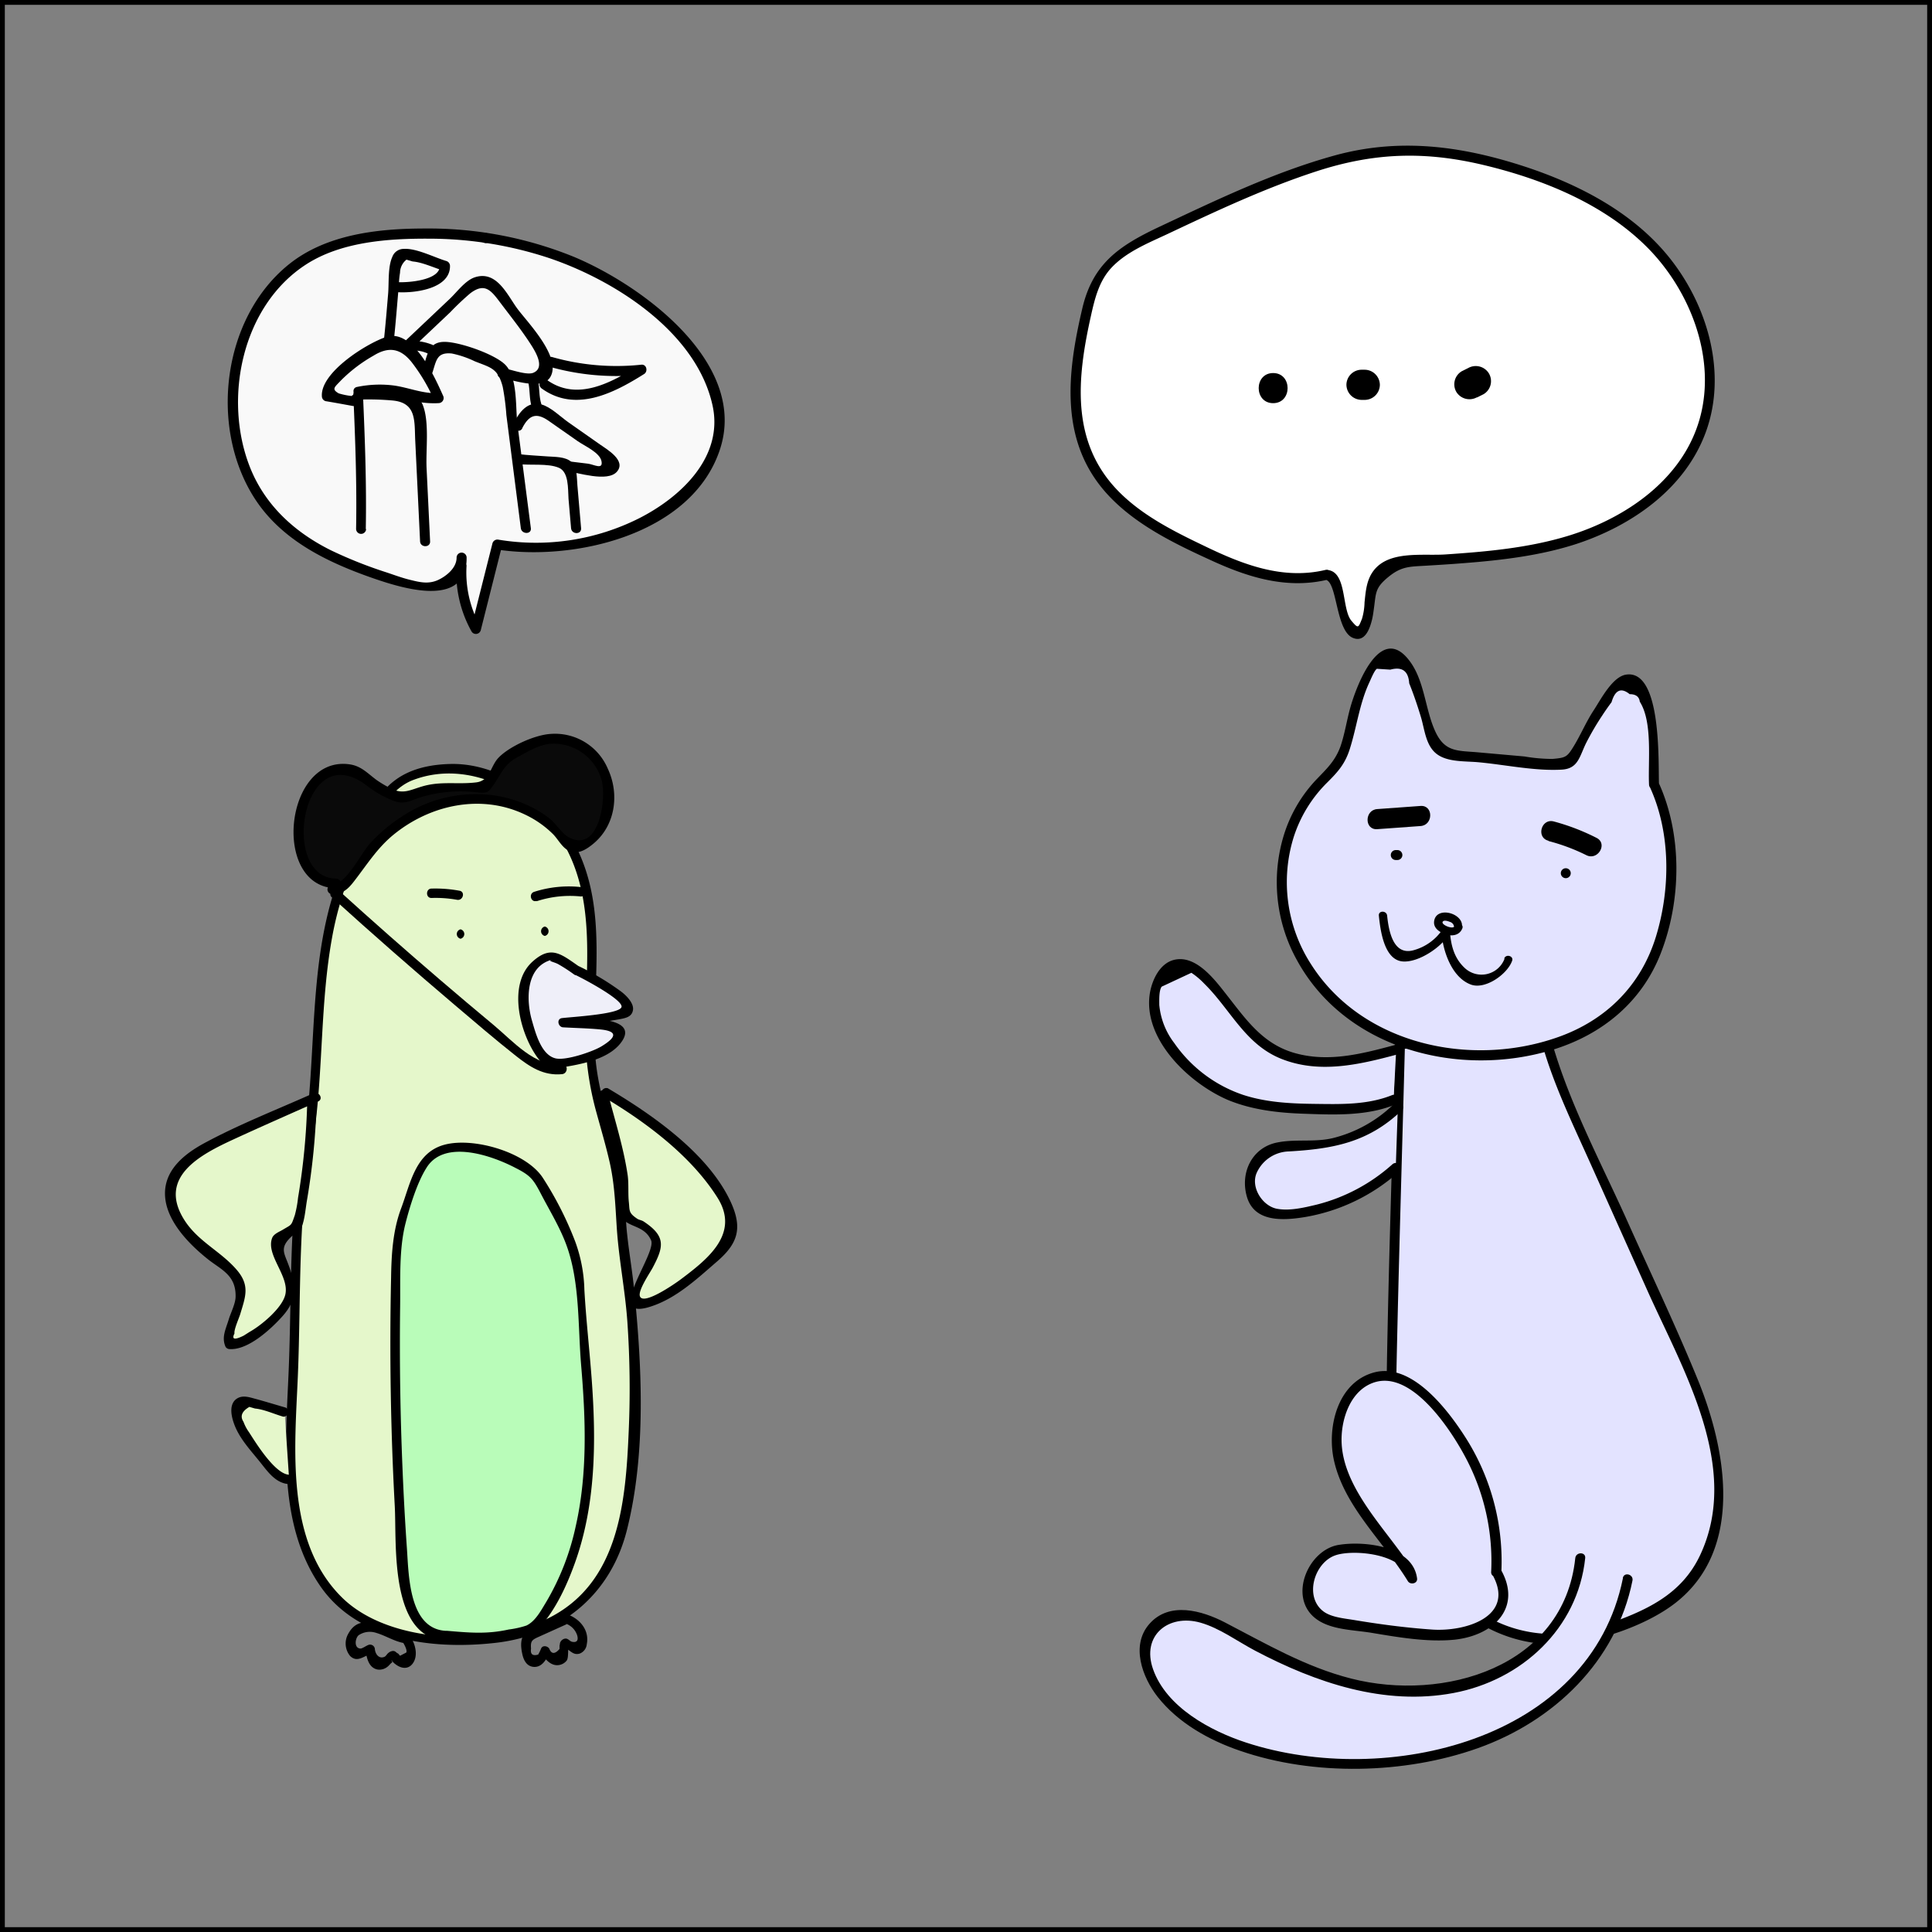 <svg id="Layer_1" data-name="Layer 1" xmlns="http://www.w3.org/2000/svg" viewBox="0 0 401 401"><rect x="0" y="0" width="401" height="401" fill="#808080" stroke="none"/><defs><style>.cls-1{fill:#e5f7cb;}.cls-2{fill:#b9fcb9;}.cls-3{fill:#f9f9f9;}.cls-4{fill:#fff;}.cls-5{fill:#e3e3ff;}.cls-6{fill:#efeff9;}.cls-7{fill:#0a0a0a;}.cls-8{fill:none;stroke:#000;stroke-miterlimit:10;}</style></defs><title>Q1</title><path class="cls-1" d="M-343.1-13.38c3.09-22.89-.08-39.25,10.12-59.25,2.38-4.67,5.59-11.86,10.06-13.61,2.45-1,8.3-2.11,10.87-1.68,11.27,1.89,20.14,8.12,24.78,20s1.46,28.34,2.41,41.35c.79,5.67,2.53,11.1,4,16.59S-278.23,1.26-278.56,7l.13,1.14a206.26,206.26,0,0,1,1.95,48.94c-.62,7.87-1.79,16-5.83,22.46A27.83,27.83,0,0,1-297.6,91c-6,1.9-12.29,2-18.49,1.6-7.06-.51-14.42-1.91-20.05-6.81s-8.69-12.43-10-20.21-1-15.78-.67-23.69l1.45-34.45c.31-7.33.63-14.73,2.31-21.81" transform="translate(407.5 247.5)"/><path d="M-342.13-13.38c1.68-13,1.19-26.38,3.52-39.33a70.58,70.58,0,0,1,5.69-17.85c2.52-5.3,5.29-12.82,11.19-15.05,11.75-4.45,25.06,2.73,31.07,12.95,6.82,11.6,4.8,25.48,4.65,38.32A63.3,63.3,0,0,0-283.82-17c1,3.67,2.09,7.3,2.92,11,1,4.56,1.12,8.94,1.43,13.54.44,6.47,1.74,12.89,2.19,19.38A202,202,0,0,1-277,49.41c-.63,14.79-1.94,31.85-17,39.12-11.82,5.7-32.64,5.26-42.5-4.44-11.81-11.62-9.81-31-9.18-46,.72-17.12-.15-35.38,3.56-52.17.27-1.22-1.61-1.74-1.88-.52-3.69,16.72-2.87,34.69-3.59,51.73-.62,14.8-2.31,31.93,6.71,44.78,7.86,11.2,23.35,13,36,11.6,13.8-1.49,24.17-10,27.53-23.56,4-16,3.1-34.16,1.4-50.45-.38-3.61-1-7.2-1.38-10.8-.44-3.81-.24-7.62-.9-11.43-1.55-9-5.41-17.61-5.78-26.82-.56-14.08,2.74-29-3.91-42.18-4.75-9.38-15.26-17.51-26.22-17.2-5.57.16-10.78,1.66-14.21,6.21-4.45,5.91-7.73,13.58-9.93,20.61-4.92,15.71-3.67,32.59-5.76,48.76-.16,1.24,1.79,1.23,1.95,0Z" transform="translate(407.5 247.5)"/><path class="cls-1" d="M-281.83-20.72A83.86,83.86,0,0,1-260.92-3.53c2.28,2.6,4.5,5.51,5.29,9.08a7.06,7.06,0,0,1-.33,4.66,7.94,7.94,0,0,1-2.1,2.34L-262,15.9a44,44,0,0,1-7.43,5.47,20.2,20.2,0,0,1-5.16,1.92c-.5.11-1.19.09-1.34-.47a1.34,1.34,0,0,1,0-.61c.71-3.54,4.91-10.28,5-10.7a3.1,3.1,0,0,0-.6-2l-.05-.08a7.94,7.94,0,0,0-4-3c-1-.36-2.25-.73-2.55-1.9a2.5,2.5,0,0,1-.05-.8c0-.27.07-.54.11-.81.6-4-.41-8.16-1.41-12.1l-2.85-11.21" transform="translate(407.5 247.5)"/><path d="M-282.32-19.88c8.78,5.21,18.25,12.23,23.76,21,4.67,7.46-2.07,12.73-7.63,16.91-1.18.89-7.92,5.59-8.51,3.46-.34-1.24,2.07-4.75,2.67-5.87,2.32-4.37,2.77-6.53-1.89-9.6-.41-.27-1-.32-1.36-.59-1.8-1.21-1.51-1.68-1.7-3.44s0-3.65-.23-5.48c-.84-5.81-2.7-11.55-4.14-17.23a1,1,0,0,0-1.88.52c2,7.73,4.19,15.07,4.22,23.06,0,5,4.88,3.06,6.65,7.08,1.23,2.78-10,16.88-.19,13.78,5.39-1.7,9.69-5.77,13.88-9.39s5.31-6.74,3-12c-4.52-10.22-16.37-18.44-25.66-23.95a1,1,0,0,0-1,1.68Z" transform="translate(407.5 247.5)"/><path class="cls-2" d="M-314.65,92c-3,.34-5.78-2.1-7.19-5.13s-1.72-6.55-2-10a621.8,621.8,0,0,1-1.43-63l.9-7.54,4.39-11.78A8,8,0,0,1-315-9a14.3,14.3,0,0,1,6,0,31.51,31.51,0,0,1,12.8,5.35l6.78,12.91,1.92,5.79c.43,4.34.39,7.66.82,12,1.1,11.11,2.2,22.32,1.12,33.43s-4.53,22.26-11.4,30.2l-9.24,2.07Z" transform="translate(407.5 247.5)"/><path d="M-314.65,91c-8-.11-8-11.53-8.39-17.07s-.69-11.14-.92-16.72q-.7-16.74-.49-33.5c.07-5.51-.26-11.85,1.1-17.23C-322.47,3-320.94-2-319-5.08c3.71-6.09,13.67-2.55,18.52,0,3,1.52,3.63,2.31,5.06,5C-293.6,3.47-291.4,7-290,10.75c2.9,7.75,2.43,16.93,3.12,25.12.94,11.12,1.36,22.48-1.13,33.44A52.43,52.43,0,0,1-294.13,85c-1.11,1.82-2.24,4-4.1,4.89a19,19,0,0,1-3.66.82c-4.52,1-8.1.68-12.77.28-1.25-.11-1.24,1.84,0,1.95,5.11.44,8.79.66,13.75-.45,2.45-.55,3.94-.53,5.59-2.4,3.25-3.69,5.47-8.54,7.12-13.12,4.4-12.2,4.45-25.41,3.51-38.19-.46-6.21-1.17-12.39-1.52-18.61a31.2,31.2,0,0,0-1.91-10A71,71,0,0,0-294.81-3c-3.43-5.33-14.37-8.54-20.45-6.9s-7.06,8.1-9,13.25c-1.73,4.63-2,9.6-2.07,14.52q-.51,23.65.77,47.29c.42,7.74-1.21,27.7,10.89,27.86A1,1,0,0,0-314.65,91Z" transform="translate(407.5 247.5)"/><path class="cls-3" d="M-311.71-130a21.84,21.84,0,0,0,3,13.05l4.42-17.54a48,48,0,0,0,33.57-6.58c6.39-4,12.11-10.29,12.51-17.82.28-5.28-2.1-10.37-5.14-14.71-9-12.79-23.75-20.69-39.06-23.79a83.11,83.11,0,0,0-26.35-1.06c-5,.6-10.1,1.7-14.53,4.18-7.76,4.34-12.79,12.6-14.82,21.25-2.69,11.46-.24,24.43,7.9,32.93,6.55,6.84,15.88,10.16,24.88,13.12,2.77.91,5.69,1.82,8.55,1.24s5.52-3.19,5.07-6.07" transform="translate(407.5 247.5)"/><path d="M-312.75-130a24.88,24.88,0,0,0,3.13,13.58,1.05,1.05,0,0,0,1.9-.25l4.42-17.54-1.28.73c16.17,2.56,40.7-3,46.52-20.77,5.91-18-16.44-34.2-30.47-40a80.08,80.08,0,0,0-30.81-5.82c-9.66,0-20.47,1.19-28.24,7.47-13.74,11.1-16.49,33.52-7.27,48.23,5.43,8.67,14.63,13.27,24,16.61,5.72,2,20.31,7.07,20.2-4a1,1,0,0,0-2.08,0c0,2.26-2.36,4-4,4.71-2,.84-3.8.36-5.78-.13-1.62-.4-3.21-1-4.78-1.52a90.8,90.8,0,0,1-11.56-4.6c-7.51-3.74-13.67-9.35-16.79-17.28-5.57-14.19-1.65-33.37,11.62-42,7.34-4.77,17.14-5.43,25.65-5.38a79.3,79.3,0,0,1,24.77,4c13.72,4.62,30.67,15.41,34,30.64,2.32,10.68-6.6,19-15.24,23.39A47.65,47.65,0,0,1-304-135.48a1.07,1.07,0,0,0-1.28.73l-4.42,17.54,1.9-.25A23,23,0,0,1-310.67-130c.07-1.34-2-1.34-2.08,0Z" transform="translate(407.5 247.5)"/><path class="cls-4" d="M-132.12-128.17c2-.37,2.18,5.16,2.9,7.07,4,10.52,5.83,2.72,6-2.27.1-2.67,1.28-5.68,3.68-6.86a7.16,7.16,0,0,1,2.69-.54c11.71-.81,23.61-1.06,34.86-4.42s22-10.39,26.82-21.12c6.44-14.46,0-32.31-12-42.66s-31.1-16.45-46.9-17.56c-15-1.06-40.06,11.27-53.67,17.66s-12.68,9.47-16,24.15c-2.12,9.44-.57,19.95,5.43,27.53,4.73,6,11.7,9.68,18.51,13.1,8.63,4.33,18.34,8.57,27.62,5.93" transform="translate(407.5 247.5)"/><path d="M-132.4-127.17c2.49.34,2.1,10.66,5.74,12.08,2.5,1,3.5-2,3.95-3.86.2-.85.3-1.72.42-2.59.4-3,.25-4,3-6.24s4.46-2.1,8-2.32c2.47-.15,4.95-.3,7.42-.5,7.94-.61,16-1.55,23.56-4,11.58-3.81,22.68-11.54,26.93-23.4s.49-25.37-6.95-35.15c-8-10.55-20.68-16.78-33.12-20.54s-24.49-5-37.07-1.53S-155-206-166.73-200.49c-8.52,4-14,7.72-16.16,17.14-3.16,13.48-4.81,27.72,5.5,38.72,5.73,6.11,13.74,10,21.24,13.42,7.74,3.57,15.8,6.07,24.31,4,1.3-.31.75-2.32-.55-2-8.91,2.12-17.27-1.16-25.19-5-6.27-3-12.83-6.29-17.77-11.32-10-10.19-8.59-23.5-5.75-36.27.81-3.64,1.68-7.34,4.3-10.14,3.09-3.3,7.64-5.12,11.65-7,10.16-4.79,20.37-9.59,31.07-13.06,12-3.87,22.5-4.15,34.76-1.19,12.07,2.91,24.63,8,33.57,16.89s14.58,23,11.05,35.67-15.48,20.78-27.53,24.41c-8.21,2.47-16.8,3.23-25.31,3.8-4.66.31-11.63-.88-14.86,3.36-1.48,1.95-1.63,4.26-1.88,6.58a13,13,0,0,1-.53,3.41c-.78,1.93-.77,2.1-2.19.42-2.05-2.43-.91-10-4.84-10.53-1.31-.18-1.88,1.83-.55,2Z" transform="translate(407.5 247.5)"/><path d="M-331.58-137.64c.17-9.31-.17-18.61-.58-27.91l-1,1a55.57,55.57,0,0,1,7.19.18c5,.49,4.46,4.31,4.66,8.39l1,20.84c.06,1.34,2.15,1.34,2.08,0l-.73-15.16c-.18-3.81.61-9.51-.76-13.07-1.72-4.47-9.71-3.39-13.45-3.27a1.06,1.06,0,0,0-1,1c.41,9.3.75,18.6.58,27.91a1,1,0,0,0,2.08,0Z" transform="translate(407.5 247.5)"/><path d="M-333.16-166.52c-.1.67-1.72,1-1.85,2l1.28-.73a14.18,14.18,0,0,1-3.46-.6c-1.62-.91-.78-1.35.49-2.72a31.12,31.12,0,0,1,6.69-5.09c3.21-2,5.71-1.55,8.05,1.46a37.46,37.46,0,0,1,4.62,7.86l.9-1.57c-3.23.19-6.12-1.12-9.27-1.57a23.22,23.22,0,0,0-7.67.29c-1.32.24-.76,2.25.55,2,5.82-1.08,10.73,1.7,16.38,1.36a1.06,1.06,0,0,0,.9-1.57c-1.67-3.73-6.21-14-11.8-12.16-4,1.31-13.68,7.35-13.34,12.32a1.06,1.06,0,0,0,.77,1c1.88.31,3.75.66,5.63,1,.5.08,1.19-.13,1.28-.73s1.72-1,1.85-2c.2-1.31-1.81-1.88-2-.55Z" transform="translate(407.5 247.5)"/><path d="M-317.78-170.06c.86-2.57.87-4.38,4.05-4.07a20.36,20.36,0,0,1,4.75,1.61c3.35,1.34,4.81,1.43,5.82,5.29a49.19,49.19,0,0,1,.76,5.87l3,23.48c.17,1.31,2.26,1.33,2.08,0l-2.78-21.52c-.45-3.51.13-9.95-2.68-12.54-2.35-2.16-9.29-4.55-12.34-4.6-3.6-.06-3.67,2.83-4.71,5.93-.43,1.28,1.59,1.82,2,.55Z" transform="translate(407.5 247.5)"/><path d="M-317.93-176a10.79,10.79,0,0,0-5.09-.68l.74,1.78,8.24-7.8a56.26,56.26,0,0,1,4.12-3.9c3.13-2.4,4.43-.5,6.38,2.08,2.13,2.82,4.37,5.63,6.28,8.61,1.12,1.75,2.86,4.81.43,5.79-1.35.54-4.58-.68-6.1-.95-1.31-.23-1.87,1.78-.55,2,2.44.43,8.5,2.65,10.19-.16,2.44-4.07-4.72-11.36-6.81-14.18s-4.25-8-8.8-6.55c-2,.63-3.75,3.07-5.23,4.47l-9.62,9.1a1.05,1.05,0,0,0,.74,1.78,7,7,0,0,1,4.54.6c1.26.46,1.81-1.56.55-2Z" transform="translate(407.5 247.5)"/><path d="M-300-151.19c2.47.33,6.22-.2,8.5.78,2.07.88,1.87,4.32,2,6.42l.53,6.13c.12,1.33,2.2,1.34,2.08,0l-.77-8.92c-.14-1.57,0-3.66-1.23-4.82s-3.51-1.05-5-1.17c-2.05-.16-4.09-.23-6.13-.5-1.33-.18-1.31,1.91,0,2.08Z" transform="translate(407.5 247.5)"/><path d="M-299.12-158.61c1.43-2.79,2.93-3.31,5.47-1.56,2,1.39,4,2.8,6,4.2,1.51,1.06,4.66,2.39,5,4.22s-1.6.64-2.82.49l-4.52-.55c-1.33-.16-1.32,1.92,0,2.08,2.37.29,8.6,2.4,10.55.12s-2-4.57-3.55-5.65l-6.58-4.62c-1.62-1.14-3.64-3.17-5.58-3.68-2.85-.75-4.56,1.6-5.73,3.89-.61,1.19,1.19,2.25,1.8,1.05Z" transform="translate(407.5 247.5)"/><path d="M-295.14-163.62c-.52-1.64-.35-3.31-.69-5-.27-1.31-2.28-.76-2,.55.35,1.67.17,3.32.69,5,.41,1.27,2.42.73,2-.55Z" transform="translate(407.5 247.5)"/><path d="M-293.41-171.37a50.57,50.57,0,0,0,19.08,1.64l-.53-1.94c-5.73,3.57-12.83,7.57-19.16,3-1.09-.79-2.13,1-1.05,1.8,7,5.06,14.9,1,21.26-3,.82-.51.56-2-.53-1.94a48.93,48.93,0,0,1-18.52-1.57c-1.28-.4-1.83,1.62-.55,2Z" transform="translate(407.5 247.5)"/><path d="M-325.79-176.55c.44-3.93.72-7.87,1.08-11.81a18.61,18.61,0,0,1,.24-2.54,3.51,3.51,0,0,1,1.34-2.71l1.28.38c2.07.17,4.4,1.31,6.4,1.9l-.77-1c.07,3.07-6.8,3.53-8.88,3.39-1.34-.09-1.33,2,0,2.08,3.55.25,11.08-.65,11-5.47a1.07,1.07,0,0,0-.77-1c-2.49-.74-6.2-2.68-8.8-2.51a2.51,2.51,0,0,0-2.4,1.66c-.95,2.06-.68,5.4-.87,7.65-.28,3.33-.55,6.66-.92,10-.15,1.33,1.94,1.32,2.08,0Z" transform="translate(407.5 247.5)"/><path d="M-306.7-197.05a1,1,0,0,0,0-2.08,1,1,0,0,0,0,2.08Z" transform="translate(407.5 247.5)"/><path class="cls-5" d="M-86.3-30.65a115.9,115.9,0,0,0,6.55,16.89l20,44.63c4.24,9.44,8.56,19.19,9,29.57s-4,21.68-13.15,26.16c-.75.36-1.51.68-2.28,1l-3.28,1.35a57.51,57.51,0,0,1-9.34,3.23A28.93,28.93,0,0,1-100,88.59c-8.82-5.42-14.29-15.34-16.7-25.58s-2.16-20.91-1.88-31.44l1.64-62.38Z" transform="translate(407.5 247.5)"/><path d="M-87.29-30.37C-84.87-22-81-14.06-77.43-6.1l12,26.78C-58.08,37-46.14,57.13-54.6,75.22-58.51,83.59-66,86.84-74.32,89.77c-9.77,3.46-20.4,2.28-28.5-4.5-14.44-12.07-15.17-32.69-14.8-50,.47-22,1.15-44.07,1.73-66.1l-1,1,30.62.17a1,1,0,0,0,0-2.06l-30.62-.17a1,1,0,0,0-1,1c-.6,22.65-1.39,45.31-1.77,68-.29,17.32,1.16,37.54,15.44,49.58a30.14,30.14,0,0,0,23.84,6.79c6.72-1,15.35-4.1,20.77-8.39C-45.5,73.93-49.17,53.46-55.05,39-59.68,27.65-65,16.55-70,5.36-75.37-6.52-81.69-18.39-85.31-30.92A1,1,0,0,0-87.29-30.37Z" transform="translate(407.5 247.5)"/><path class="cls-5" d="M-64.19-84.67c-.38-6.85,0-13.65-2.88-19.84-.4-.85-.92-1.78-1.81-2-1.13-.29-2.17.68-2.93,1.58A57.35,57.35,0,0,0-80.6-90.63a3.07,3.07,0,0,1-1.3,1.74,2.84,2.84,0,0,1-1.44.12l-21.3-1.89c-1.68-.15-3.53-.38-4.65-1.67a7.26,7.26,0,0,1-1.29-3,92.69,92.69,0,0,0-4.13-12.29c-.8-1.93-2.08-4.13-4.14-4.17-1.58,0-2.86,1.29-3.75,2.63-3.29,4.93-4,11.12-5.72,16.83a12.47,12.47,0,0,1-1.5,3.52,18.88,18.88,0,0,1-2.92,3c-7.58,7.09-10.42,18.71-7.93,28.91s9.88,18.79,19,23.56,19.87,5.9,30,4.19c8.27-1.39,16.49-4.81,22.12-11.16,6-6.75,8.42-16.14,8.76-25.25.25-6.53-.53-13.26-3.44-19.08" transform="translate(407.5 247.5)"/><path d="M-63.16-84.67c-.19-4.06.69-23.92-6.82-22.81-2.88.43-5.31,5.25-6.74,7.41-1.56,2.37-2.65,5-4.09,7.37s-1.7,2.47-4.46,2.72a34.47,34.47,0,0,1-5.81-.51l-9.68-.86c-4.18-.37-6.83,0-8.82-4.3-2.19-4.72-2.22-10.83-5.61-15-6-7.45-10.88,5.79-12.07,10.11-.72,2.61-1.13,5.37-2,7.92-1.13,3.15-3,4.79-5.2,7.11A29.36,29.36,0,0,0-141-74.26a33.35,33.35,0,0,0,2.74,26.14c10.18,18.51,33.76,24.43,53.08,18.49C-75-32.77-66.79-39.45-62.83-49.55c4.35-11.1,4.54-24.77-.47-35.64-.55-1.2-2.33-.16-1.78,1,4.37,9.47,4.31,21.13,1.31,31-3.12,10.26-10.43,17.49-20.48,21-18,6.31-40.48,1.55-51.12-15.15A31.43,31.43,0,0,1-139-73.71a27.89,27.89,0,0,1,7-11.4c2.28-2.27,3.71-3.9,4.68-7,1.44-4.56,2-9.41,4.05-13.78.3-.64,1.05-2.51,1.56-2.8l2.78.18q3.67-1,3.92,2.83c.92,2.29,1.72,4.64,2.43,7,.8,2.64,1,6.17,3.53,7.85,2.24,1.52,5.74,1.3,8.29,1.53,5.6.5,11.81,1.87,17.43,1.54,3.36-.2,3.64-2.63,5-5.44A57,57,0,0,1-74.94-99c.61-.94,1.26-1.86,1.93-2.76q1.11-3.81,3.76-1.66,1.91,0,2.1,1.56c2.71,4.24,1.69,12.32,1.92,17.22.06,1.32,2.12,1.33,2.06,0Z" transform="translate(407.5 247.5)"/><path class="cls-5" d="M-82.51-66.26" transform="translate(407.5 247.5)"/><path d="M-82.51-65.23a1,1,0,0,0,0-2.06,1,1,0,0,0,0,2.06Z" transform="translate(407.5 247.5)"/><path class="cls-5" d="M-117.8-70.08h.34" transform="translate(407.5 247.5)"/><path d="M-117.8-69h.34a1,1,0,0,0,0-2.06h-.34a1,1,0,0,0,0,2.06Z" transform="translate(407.5 247.5)"/><path class="cls-5" d="M-94.38-48.31c-.34,2.4-4.7,3.94-6.3,4.57s-5.65-4.71-6-6.19a16,16,0,0,1-.65-4.16c-1.09,2.67-9.27,6.8-10.43,4.73a20.27,20.27,0,0,1-2.6-8.11" transform="translate(407.5 247.5)"/><path d="M-95.21-48.54a5.1,5.1,0,0,1-8.34,1.89c-2.11-2-2.79-4.58-3-7.43a.86.86,0,0,0-1.6-.43,10.56,10.56,0,0,1-5.76,4.18c-4.29,1.34-5.32-3.61-5.68-7.12-.11-1.09-1.83-1.1-1.72,0,.32,3.1,1.1,9.24,5,9.51,3.28.23,8.06-3,9.6-5.71l-1.6-.43c.22,3.76,2.06,9.46,6.12,10.94,3,1.09,7.57-2.18,8.54-4.94.37-1-1.29-1.49-1.65-.46Z" transform="translate(407.5 247.5)"/><path class="cls-5" d="M-104.82-55a1.26,1.26,0,0,1-1.11.83,3.29,3.29,0,0,1-1.42-.27,3.46,3.46,0,0,1-1.15-.6,1.35,1.35,0,0,1-.49-1.17,1.28,1.28,0,0,1,1-1,2.73,2.73,0,0,1,1.44.13c.77.24,1.59.75,1.66,1.57" transform="translate(407.5 247.5)"/><path d="M-105.65-55.23c-.28.7-2.9-.36-2.38-1,.29-.36,1.1-.07,1.45.07a1.18,1.18,0,0,1,.86.89c.19,1.09,1.84.63,1.65-.46-.43-2.43-5.31-3.55-5.76-.61-.24,1.56,1.28,2.42,2.53,2.81s2.74.15,3.31-1.26c.41-1-1.25-1.47-1.65-.46Z" transform="translate(407.5 247.5)"/><path class="cls-5" d="M-69.66,80.34C-72.21,94.45-82.17,105-93.21,111c-11.64,6.24-25.16,8-38.28,7.29-12.34-.66-25.34-3.83-33.91-12.94-3.78-4-6.42-10.73-2.83-14.94,2.06-2.41,5.57-3,8.64-2.44s5.84,2.26,8.57,3.81c8.49,4.84,17.45,9.08,27,10.95s19.8,1.2,28.43-3.39,15.34-13.44,16.08-23.37" transform="translate(407.5 247.5)"/><path d="M-70.65,80.06c-6.82,33.84-49.29,43.58-78.19,34.13-7.44-2.43-16.55-7.35-19.33-15.22-2.48-7,3.18-11.55,9.82-9.68,4,1.13,7.71,3.9,11.36,5.82,12.6,6.64,26.82,11.49,41.19,8.78,14.11-2.66,25.78-13.37,27.32-28,.14-1.32-1.92-1.31-2.06,0-2.39,22.69-27.36,29.91-46.55,25-9.46-2.42-17.59-7.19-26.16-11.64-4.77-2.47-11.56-4.43-15.71.33-3.89,4.45-1.45,11.06,1.75,15.13,4.25,5.4,10.69,9,17.08,11.17,15.31,5.29,34.16,4.87,49.36-.53,15.78-5.61,28.73-18,32.1-34.79.26-1.29-1.72-1.85-2-.55Z" transform="translate(407.5 247.5)"/><path class="cls-5" d="M-96.91,78.77A45.82,45.82,0,0,0-113.47,41a11.9,11.9,0,0,0-5.66-2.89,8.54,8.54,0,0,0-6.59,2.26c-4,3.52-5.11,9.65-3.92,14.93s4.31,9.88,7.59,14.12,4.25,5.07,7.64,10.71c-.08-5.41-9.75-6.47-15-6s-8,7.12-5.77,11.9c1.7,3.58,9.68,3.69,13.49,4.52,2.92.63,6.76.73,9.72,1.06,3.71.41,7.63.55,11-1.09,5.86-2.85,7.57-6.19,4.07-11.78" transform="translate(407.5 247.5)"/><path d="M-95.88,78.77a47.83,47.83,0,0,0-7.19-27.51c-3.61-5.74-11.2-16-19.15-13.92-7.68,2-9.92,11.44-8.41,18.26,2.16,9.71,10.31,16.85,15.34,25.08.49.8,2,.55,1.92-.52-.82-6.79-10.93-7.89-16.32-7-6.26,1.06-10.39,10.63-4.93,15.12,3.1,2.55,8,2.49,11.78,3.12,5.52.92,11.7,2,17.3,1.42,8.25-.92,14-6.76,9.53-14.58a1,1,0,0,0-1.78,1c5,8.79-5.56,12-12.57,11.48-5.45-.38-10.86-1.1-16.25-2-1.91-.31-4.59-.55-6.19-1.75-4.09-3.06-1.88-10.2,2.52-11.67,3.85-1.29,14.26-.23,14.86,4.79l1.92-.52c-3.43-5.62-7.93-10.42-11.39-16-2.11-3.41-3.87-7.2-4.13-11.26-.32-5,1.79-11.72,7.35-13.05C-113.84,37.46-105.87,50-103,55.61a45.78,45.78,0,0,1,5,23.16c-.05,1.33,2,1.32,2.06,0Z" transform="translate(407.5 247.5)"/><path class="cls-5" d="M-117.71-29.61c-4.87,1.29-8.13,2.38-13.16,2.56s-10.24-.84-14.35-3.82c-5.34-3.88-8.17-10.53-13.28-14.72-1.5-1.23-3.44-2.26-5.27-1.68a4.94,4.94,0,0,0-2.38,1.9,11,11,0,0,0-1.32,9.22,21.12,21.12,0,0,0,4.8,8.2,30.52,30.52,0,0,0,7.6,6.39c7.36,4.23,16.24,4.28,24.68,4.21,4.12,0,8.39-.09,12.13-1.86" transform="translate(407.5 247.5)"/><path d="M-118-30.6c-6.85,1.84-13.81,3.67-20.86,1.64-6.71-1.94-10.14-7.12-14.25-12.32-2.35-3-6.21-8.07-10.68-7-2.92.7-4.49,4-5,6.66-1.77,9.68,8.12,19,16.19,22.44,4.85,2,10.16,2.64,15.37,2.83,6.37.23,13.21.57,19.22-1.85,1.21-.49.68-2.48-.55-2-5.13,2.06-10.66,1.89-16.11,1.82-5-.06-10-.31-14.78-1.86A28.53,28.53,0,0,1-163.77-31a15.31,15.31,0,0,1-3.11-7.91c0-1-.09-3,.49-3.8l6.17-2.88a15.51,15.51,0,0,1,2.67,2.25c5.47,5.38,8.47,12.61,16,15.61,7.93,3.16,16.2,1.2,24.1-.92a1,1,0,0,0-.55-2Z" transform="translate(407.5 247.5)"/><path class="cls-5" d="M-117.37-17.71a27.63,27.63,0,0,1-19.25,8.17c-3.15,0-6.7-.39-9.09,1.72A8.17,8.17,0,0,0-148-1.52a6.69,6.69,0,0,0,1.13,4c1.51,2,4.3,2.18,6.73,2A36.66,36.66,0,0,0-117.8-5.12" transform="translate(407.5 247.5)"/><path d="M-118.1-18.44a27.62,27.62,0,0,1-12.75,7.16c-3.85.92-7.73.14-11.54.91-5.18,1-7.76,6.19-6.32,11.22,1.53,5.37,7.48,5,12,4.27a39.14,39.14,0,0,0,19.68-9.51c1-.87-.46-2.32-1.46-1.46a37.14,37.14,0,0,1-15.73,8.38c-2.55.61-5.61,1.35-8.23.86-3-.56-5.51-4.43-4.23-7.42a7.52,7.52,0,0,1,6.64-4.48c9.17-.52,16.5-1.85,23.43-8.47,1-.92-.5-2.37-1.46-1.46Z" transform="translate(407.5 247.5)"/><path d="M-294.42-53.24a1,1,0,0,0,0-1.95,1,1,0,0,0,0,1.95Z" transform="translate(407.5 247.5)"/><path d="M-311.91-52.66a1,1,0,0,0,0-1.95,1,1,0,0,0,0,1.95Z" transform="translate(407.5 247.5)"/><path class="cls-1" d="M-348.42,45.61l-7-2c-1-.29-2.26-.47-2.85.5a2.82,2.82,0,0,0-.18,2,15.28,15.28,0,0,0,3.32,6.29q2,2.64,4.2,5.15c.95,1.1,2.11,2.26,3.45,2.1" transform="translate(407.5 247.5)"/><path d="M-348.16,44.67c-2.15-.62-4.29-1.28-6.44-1.86-1.07-.29-2.31-.7-3.4-.2-2,.94-1.59,3.46-1,5.18,1,3,3.25,5.44,5.2,7.83,1.71,2.09,3.36,4.73,6.27,4.92,1.25.08,1.25-1.87,0-1.95-2.94-.19-6.9-6.67-8.29-8.83a8.81,8.81,0,0,1-1.14-2.15q-1.14-1.73,1.22-3.1l1.17.34c1.91.18,4,1.16,5.86,1.69a1,1,0,0,0,.52-1.88Z" transform="translate(407.5 247.5)"/><path d="M-290.44,89.39a3.82,3.82,0,0,1,2.71,2.45c.29.88.15,1.66-1,1.43-.56-.11-.84-.77-1.52-.66a1.35,1.35,0,0,0-.95.74c-.11.2-.07.46-.16.65v.75q-1.47,1.69-2.15-.09c-.37-.53-1.36-.73-1.68,0a9,9,0,0,1-.61,1.26q-1.74.5-1.48-1.23c-.11-1.45.11-1.78,1.36-2.35l5.85-2.64c1.14-.52.15-2.19-1-1.68-2.24,1-5.31,1.83-7.26,3.34-1.28,1-1.08,3-.77,4.42.27,1.27.89,2.55,2.32,2.69,1.72.16,2.66-1.47,3.26-2.82h-1.68c.9,1.26,2.11,2.8,3.88,2.41a2.49,2.49,0,0,0,1.44-.9c.46-.61.18-2.68.44-2.9l-.95.25c1.2.34,1.74,1.65,3.22,1.2a2.31,2.31,0,0,0,1.46-1.94c.6-3-1.57-5.41-4.22-6.26-1.2-.38-1.71,1.5-.52,1.88Z" transform="translate(407.5 247.5)"/><path d="M-324,93.18c.32.46,1.09,1.8.83,2.31l-1.3.68-.4-.47c-.47-.17-.47-.53-1.07-.53a1.58,1.58,0,0,0-.91.38c-.31.2-.51.68-.84.83-1.09.49-1.88-.47-2-1.56a1,1,0,0,0-1.23-.94c-.46.12-1.38.8-1.75.79-1.41-.06-1.13-2.15-.39-2.77a4.16,4.16,0,0,1,3.63-.49c2.08.61,3.83,1.83,6,2.16,1.23.19,1.75-1.69.52-1.88-3.71-.56-9.51-5.19-12.27-.15a4.06,4.06,0,0,0,.35,4.67c1.51,1.48,2.89-.06,4.43-.46l-1.23-.94c.18,1.6.56,3.81,2.47,4.21a2.64,2.64,0,0,0,2-.51c.4-.27.71-.78,1.11-1q-.39-.74,0-.19a2.82,2.82,0,0,0,.66.62c1.08.83,2.45,1.11,3.42,0,1.36-1.6.72-4.16-.34-5.71-.71-1-2.39-.05-1.68,1Z" transform="translate(407.5 247.5)"/><path class="cls-1" d="M-342-19.73l-14.39,6.45c-2.76,1.24-5.52,2.47-8.22,3.88a18.07,18.07,0,0,0-5.3,3.77A8.92,8.92,0,0,0-372.28.77a11.19,11.19,0,0,0,1.91,5.05,27.18,27.18,0,0,0,6.54,7.23c2.06,1.56,4.38,2.85,5.84,5.13a3.86,3.86,0,0,1,.64,1.58,5.16,5.16,0,0,1-.32,2.09L-360,29.77c-.18.61-.3,1.45.18,1.77a1,1,0,0,0,.83.05c2.24-.54,4.19-2.07,6.08-3.56a17.6,17.6,0,0,0,5.09-5.43,5.88,5.88,0,0,0,.72-2.5,8.87,8.87,0,0,0-.93-3.55,58.7,58.7,0,0,1-2-5.85,1.46,1.46,0,0,1-.06-.92,1.14,1.14,0,0,1,.48-.5,9.1,9.1,0,0,1,2.52-1.17,1.84,1.84,0,0,0,1.11-.6,2.15,2.15,0,0,0,.27-.77,135.86,135.86,0,0,0,3-25.64" transform="translate(407.5 247.5)"/><path d="M-342.47-20.57c-7.53,3.37-15.35,6.41-22.61,10.33-4.26,2.3-8.55,5.75-8.15,11.13.38,5.18,5,9.87,8.82,12.92,2.7,2.18,5.89,3.27,5.81,7.78,0,1.47-1,3.36-1.42,4.75-.62,2.06-1.54,3.7-.67,5.69a1,1,0,0,0,.84.48c3.85.25,8.55-4.12,10.93-6.76,3.3-3.65,2.84-6.61,1.24-10.89-.9-2.4-1.78-3.46.79-5.81.4-.36,1.25-.36,1.54-.85,1.08-1.86,1.21-4.55,1.57-6.62a144.18,144.18,0,0,0,2-20.47,1,1,0,0,0-1.95,0,140.52,140.52,0,0,1-1.91,20,23.12,23.12,0,0,1-.67,3.62c-.79,2.24-.55,1.84-2.48,3-.66.41-1.88.84-2.22,1.71-1.36,3.57,3.58,7.86,2.74,11.72-.61,2.8-5,6.44-7.45,7.8l-1.2.76q-2.87,1.43-1.91-.46c-.16-.76,1-3.32,1.19-4,1.08-3.58,2-5.84-.52-8.95-3.43-4.16-8.44-6.11-11.33-11-5.1-8.62,3.66-13.18,10.34-16.27,5.87-2.71,11.8-5.3,17.7-7.94,1.14-.51.15-2.19-1-1.68Z" transform="translate(407.5 247.5)"/><path class="cls-6" d="M-287.85-46.11a25.29,25.29,0,0,1,6.36,3.8c1,.77,3.44,1.64,3.87,3,.13.41.65,1.15.52,1.56-.27.89-3,.91-3.83,1l-9.71,1.49,7,.4c1.24.07,4.4.19,5,1.24s-.52,1.48-2.37,3.27a7,7,0,0,1-2.45,1.47,33.34,33.34,0,0,1-8.72,2,2.89,2.89,0,0,1-1.37-.11,3.15,3.15,0,0,1-1.26-1.19,23.79,23.79,0,0,1-2.81-6c-1.26-3.72-2.12-8.25,0-11.46,1.17-1.81,2.22-2.23,4-3.25.93-.54-.38-.53,3,.81Z" transform="translate(407.5 247.5)"/><path d="M-288.34-45.27c1.38.61,10.48,5.38,9.82,6.85s-10.59,2-12.37,2.24c-1.14.17-.78,1.85.26,1.91,2.57.15,5.18.19,7.74.44,3.75.37,3.27,1.67.21,3.52-1.78,1.08-7.37,3-9.52,2.48-3-.72-4.16-5.34-4.9-7.88-1.24-4.3-1.29-11.26,4.26-12.62-1.23.3.33.44,1.29,1a33.59,33.59,0,0,1,3.21,2.09c1,.72,2-1,1-1.68-3.76-2.61-5.8-4.43-9.62-1-5.37,4.81-2.56,15.34,1.3,20.3,1.79,2.3,4,1.83,6.68,1.34,3.59-.66,8.57-1.89,10.69-5.28,3.42-5.46-10.24-4.5-12.33-4.62l.26,1.91c3.76-.58,7.6-1,11.33-1.66,1.31-.25,2.68-.45,2.91-1.94s-1.55-3.19-2.7-4a55.26,55.26,0,0,0-8.52-5.08C-288.5-47.45-289.49-45.77-288.34-45.27Z" transform="translate(407.5 247.5)"/><path d="M-121.65-75.4l9-.65c2.66-.19,2.68-4.36,0-4.17l-9,.65c-2.66.19-2.68,4.36,0,4.17Z" transform="translate(407.5 247.5)"/><path d="M-86.07-72.93A40.28,40.28,0,0,1-78.24-70c2.39,1.19,4.51-2.4,2.1-3.6A45.63,45.63,0,0,0-85-77c-2.6-.68-3.71,3.34-1.11,4Z" transform="translate(407.5 247.5)"/><path d="M-317.92-61.12a25.15,25.15,0,0,1,5.29.38c1.23.22,1.75-1.65.52-1.88a27.63,27.63,0,0,0-5.81-.45c-1.25,0-1.26,2,0,1.95Z" transform="translate(407.5 247.5)"/><path d="M-296.12-60.44a22.16,22.16,0,0,1,9.11-1c1.25.12,1.24-1.83,0-1.95a23.52,23.52,0,0,0-9.63,1c-1.19.38-.68,2.27.52,1.88Z" transform="translate(407.5 247.5)"/><path d="M-143.25-163.82c4,0,4-6.25,0-6.25s-4,6.25,0,6.25Z" transform="translate(407.5 247.5)"/><path d="M-124.23-170.76h-.68a3.16,3.16,0,0,0-3.13,3.13,3.18,3.18,0,0,0,3.13,3.13h.68a3.16,3.16,0,0,0,3.13-3.13,3.18,3.18,0,0,0-3.13-3.13Z" transform="translate(407.5 247.5)"/><path d="M-100.94-165l1.36-.68A3.15,3.15,0,0,0-98.47-170a3.2,3.2,0,0,0-4.28-1.12l-1.36.68a3.15,3.15,0,0,0-1.12,4.28,3.2,3.2,0,0,0,4.28,1.12Z" transform="translate(407.5 247.5)"/><path class="cls-7" d="M-337.84-64.13a6.35,6.35,0,0,1-5.95-3.3,13.9,13.9,0,0,1-1.57-6.94c-.06-4,.7-8.37,3.56-11.22s8.28-3.27,10.63,0c.31.43,6.4,4.19,7.42,3.78,6.79-2.72,10.19-2.94,16.76-2,.66.09,3.09-5.29,3.77-5.8,2.3-1.73,8.47-4.28,8.91-4.41,1.42-.4,7.15.71,8.29,1.69a14.13,14.13,0,0,1,5,10.7,11.28,11.28,0,0,1-6.09,9.86,2.45,2.45,0,0,1-1.18.31c-.85-.05-1.44-.83-2-1.51-5.27-7-14.89-9.94-23.46-8.22s-15.95,7.65-20.53,15.09c-1,1.64-2.44,3.63-4.33,3.24" transform="translate(407.5 247.5)"/><path d="M-337.84-65.15c-11.55-.22-7.1-29.54,6.38-19.36a22.51,22.51,0,0,0,5.7,3.25c2.28.81,3.3-.05,5.7-.8a28.41,28.41,0,0,1,11.36-1c2.32.21,2.45.19,3.72-1.64,1.61-2.33,2.15-4.18,4.83-5.61,2-1.09,4.56-2.64,6.9-2.81a10.35,10.35,0,0,1,10.53,7.24c1.21,3.42-.18,15.71-6.77,12.14-1.39-.75-2.74-3-4.1-4a23.32,23.32,0,0,0-3.91-2.39A25.7,25.7,0,0,0-305-82.42a27.69,27.69,0,0,0-18.59,4.08,34.56,34.56,0,0,0-6.94,5.7c-2.07,2.2-5,8.65-8,8.74a1,1,0,0,0,0,2c2.16-.06,3.23-1,4.56-2.74,2.63-3.39,4.75-6.82,8.12-9.59,7.62-6.24,18.2-8.56,27.32-4.2a20.9,20.9,0,0,1,5.69,3.94c1,.94,1.83,2.6,3,3.33,2,1.28,3.9.11,5.55-1.27,4.55-3.81,5.39-10.32,2.94-15.53a11.9,11.9,0,0,0-11.86-7.21c-3.32.2-8.59,2.6-10.83,4.95-1.72,1.81-1.71,4.76-4.63,5.11-3.86.47-7.25-.31-11.14.82-2.51.73-4,1.71-6.45.49a22.67,22.67,0,0,1-3-1.75c-1.89-1.36-3.19-2.94-5.64-3.3-13.58-2-16.31,25.46-2.87,25.71a1,1,0,0,0,0-2Z" transform="translate(407.5 247.5)"/><path d="M-338.61-61.26q12.56,11.38,25.48,22.34c4.18,3.54,8.35,7.13,12.65,10.53,2.93,2.31,5.76,4.21,9.63,3.84,1.29-.12,1.31-2.16,0-2-5.59.54-10.17-4.85-14.16-8.17q-5.58-4.64-11.1-9.37-10.66-9.13-21.06-18.57c-1-.88-2.42.56-1.44,1.44Z" transform="translate(407.5 247.5)"/><rect class="cls-8" x="0.5" y="0.5" width="400" height="400"/></svg>